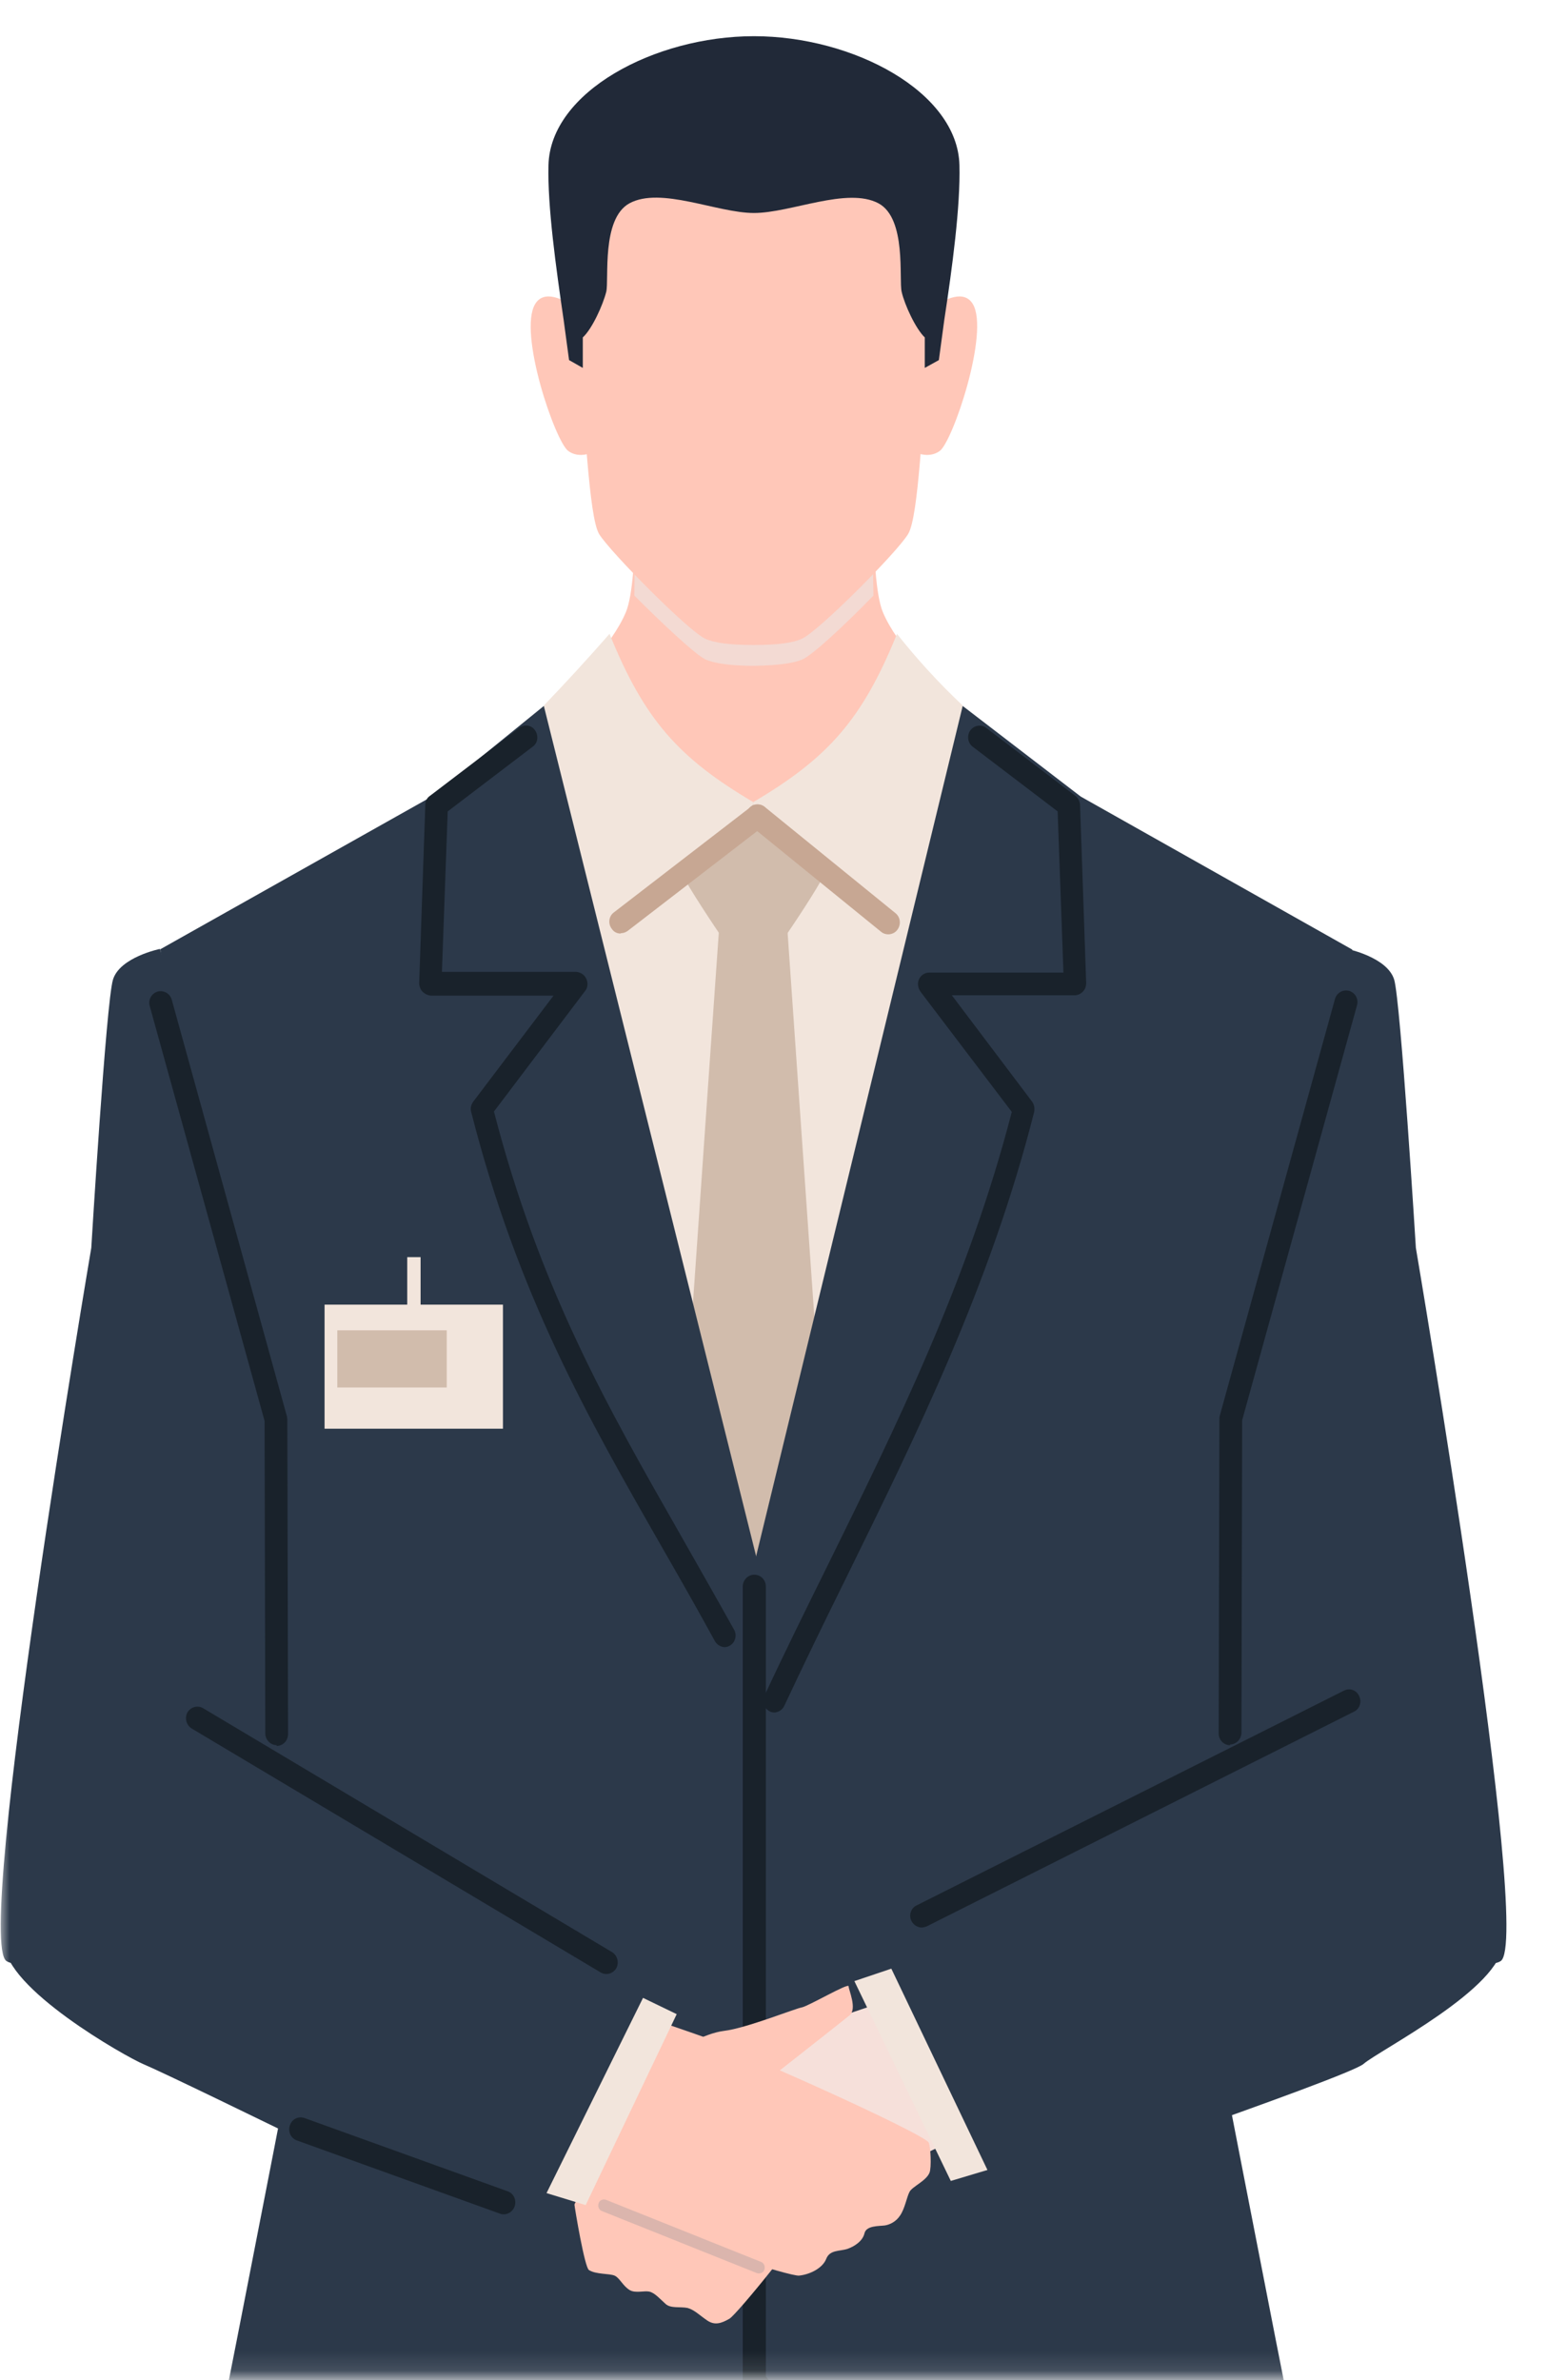 <svg width="83" height="126" viewBox="0 0 83 126" fill="none" xmlns="http://www.w3.org/2000/svg">
<mask id="mask0_4023_22220" style="mask-type:alpha" maskUnits="userSpaceOnUse" x="0" y="0" width="83" height="126">
<rect y="0.881" width="83" height="125" fill="#D9D9D9"/>
</mask>
<g mask="url(#mask0_4023_22220)">
<path d="M33.148 32.416C33.913 30.607 33.588 23.41 33.588 23.41L39.958 23.292L46.327 23.41C46.327 23.41 46.002 30.607 46.767 32.416C47.532 34.225 49.559 36.113 49.559 36.113C49.559 36.113 47.207 47.911 39.958 47.911C32.708 47.911 30.355 36.113 30.355 36.113C30.355 36.113 32.383 34.225 33.148 32.416Z" fill="#FFC7B8"/>
<g style="mix-blend-mode:multiply">
<path d="M46.263 31.531C44.829 33.005 43.05 34.677 42.495 34.913C42.036 35.109 41.214 35.227 39.932 35.247C38.65 35.247 37.828 35.109 37.369 34.913C36.833 34.657 35.054 32.986 33.601 31.531C33.639 29.269 33.562 27.126 33.562 27.126L39.932 26.988L46.301 27.126C46.301 27.126 46.206 29.269 46.263 31.531Z" fill="#F3DAD3"/>
</g>
<path d="M49.633 7.54C48.027 4.846 43.953 3.037 39.936 3.037C35.919 3.037 31.845 4.846 30.238 7.54C28.497 10.45 30.238 16.861 30.697 19.928C31.003 22.013 31.175 27.322 31.73 28.266C32.304 29.21 36.474 33.418 37.353 33.811C37.813 34.027 38.635 34.145 39.917 34.145C41.217 34.145 42.021 34.027 42.48 33.811C43.36 33.418 47.548 29.21 48.103 28.266C48.677 27.322 48.83 22.013 49.136 19.928C49.595 16.861 51.336 10.47 49.595 7.54H49.633Z" fill="#FFC7B8"/>
<path d="M32.326 17.863C32.326 17.863 29.265 14.579 28.347 16.093C27.429 17.607 29.418 23.408 30.107 23.88C31.082 24.568 32.421 23.29 32.421 23.29L32.326 17.863Z" fill="#FFC7B8"/>
<path d="M47.549 17.863C47.549 17.863 50.609 14.579 51.527 16.093C52.426 17.588 50.456 23.408 49.768 23.88C48.792 24.568 47.453 23.29 47.453 23.29L47.549 17.863Z" fill="#FFC7B8"/>
<path d="M39.935 1.916C34.675 1.916 29.147 4.866 29.052 8.739C28.994 10.922 29.453 14.186 29.855 16.939L30.142 19.063L30.869 19.476V17.863C31.366 17.411 31.94 16.133 32.112 15.445C32.265 14.796 31.844 11.591 33.336 10.765C35 9.86 37.984 11.276 39.935 11.276C41.886 11.276 44.87 9.88 46.534 10.765C48.026 11.571 47.605 14.776 47.758 15.445C47.911 16.133 48.505 17.411 48.983 17.863V19.476L49.729 19.063L50.016 16.939C50.436 14.186 50.876 10.922 50.819 8.739C50.723 4.866 45.195 1.916 39.935 1.916Z" fill="#212938"/>
<path d="M28.211 37.942L40.07 87.436L51.814 38.139L39.879 43.586L28.211 37.942Z" fill="#F2E5DC"/>
<path d="M38.347 45.473C37.83 52.709 34.789 96.382 34.789 97.07C34.789 97.818 39.648 106.352 39.896 106.352C40.145 106.352 45.003 97.916 45.003 97.07C45.003 96.303 41.943 52.709 41.446 45.473H38.347Z" fill="#D1BCAC"/>
<path d="M37.483 42.522C36.527 44.35 35.953 45.786 35.953 45.864C35.953 46.356 39.702 51.862 39.893 51.862C40.085 51.862 43.834 46.415 43.834 45.864C43.834 45.766 43.26 44.409 42.303 42.522H37.483Z" fill="#D1BCAC"/>
<path d="M39.899 42.462C35.958 40.142 34.122 38.097 32.286 33.555C31.023 34.99 30.029 36.072 28.805 37.35C29.646 42.226 29.991 45.825 33.931 48.538C35.04 46.277 38.196 44.252 39.899 42.6V42.462Z" fill="#F2E5DC"/>
<path d="M39.898 42.462C43.839 40.142 45.675 38.097 47.511 33.555C48.468 34.774 49.711 36.15 50.992 37.35C50.151 42.226 49.826 46.081 45.885 48.794C44.776 46.533 41.601 44.252 39.898 42.6V42.462Z" fill="#F2E5DC"/>
<path d="M16.142 125.463C16.142 125.463 15.836 140.289 16.142 156.099C16.372 167.897 17.194 180.442 17.194 186.676C17.194 201.266 14.555 248.086 14.555 248.086L21.135 249.089L29.723 253.631C29.723 253.631 33.453 245.352 33.032 242.953C32.611 240.555 31.081 235.442 31.215 233.495C31.349 231.549 35.519 196.37 35.519 196.37L40.645 164.141V121.451L16.123 125.443L16.142 125.463Z" fill="#2C394A"/>
<path d="M64.326 125.463C64.326 125.463 64.632 140.29 64.326 156.1C64.096 167.898 63.274 180.443 63.274 186.677C63.274 201.267 65.359 247.752 65.359 247.752L50.726 253.632C50.726 253.632 47.934 245.275 48.335 242.876C48.737 240.496 48.641 236.111 48.507 234.184C48.373 232.238 44.911 196.391 44.911 196.391L39.785 164.162V121.472L64.307 125.463H64.326Z" fill="#2C394A"/>
<path d="M11.438 129.398C10.902 131.856 36.17 138.345 37.107 136.182C38.044 134.019 40.856 118.367 40.856 118.367V85.607L28.806 37.372L22.972 42.111L8.492 50.252L17.061 100.65C17.061 100.65 11.973 126.94 11.438 129.418V129.398Z" fill="#2C394A"/>
<path d="M68.684 129.398C69.219 131.856 43.952 138.345 43.015 136.182C42.077 134.019 39.266 118.367 39.266 118.367V85.607L50.991 37.372L57.245 42.17L71.629 50.272L63.06 100.67C63.06 100.67 68.148 126.96 68.684 129.438V129.398Z" fill="#2C394A"/>
<path d="M33.928 137.301C28.342 137.301 17.994 133.565 16.579 133.054C16.273 132.936 16.101 132.582 16.215 132.247C16.33 131.933 16.674 131.756 17 131.874C23.254 134.174 33.985 137.222 36.127 135.63C39.111 133.408 39.341 126.348 39.341 126.27V83.993C39.341 83.658 39.608 83.363 39.953 83.363C40.297 83.363 40.565 83.639 40.565 83.993V126.289C40.565 126.624 40.316 134.056 36.854 136.652C36.242 137.104 35.228 137.301 33.966 137.301H33.928Z" fill="#19222B"/>
<path d="M46.154 137.302C44.891 137.302 43.877 137.105 43.265 136.653C39.803 134.058 39.555 126.625 39.555 126.31C39.555 125.976 39.803 125.681 40.148 125.661C40.492 125.661 40.76 125.917 40.779 126.271C40.779 126.349 41.008 133.409 43.992 135.631C46.115 137.223 56.846 134.176 63.12 131.875C63.445 131.757 63.789 131.934 63.904 132.248C64.019 132.583 63.847 132.937 63.541 133.055C62.144 133.566 51.777 137.302 46.192 137.302H46.154Z" fill="#19222B"/>
<path d="M8.489 50.231C8.489 50.231 6.346 50.664 5.983 51.864C5.62 53.063 4.835 66.061 4.835 66.061C4.835 66.061 -1.381 102.635 0.34 103.815C2.062 104.995 17.096 98.644 17.096 98.644L13.232 65.353L8.47 50.231H8.489Z" fill="#2C394A"/>
<path d="M46.364 106.134C46.231 106.134 39.574 108.474 39.574 108.474L44.375 116.241L51.108 112.996L46.364 106.134Z" fill="#F6E0DA"/>
<path d="M37.412 108.079C36.456 107.961 33.931 113.526 33.931 113.526C33.931 113.526 32.573 116.81 34.294 117.734C36.016 118.658 41.869 120.526 42.328 120.467C42.901 120.408 43.571 120.074 43.762 119.583C43.953 119.091 44.47 119.189 44.891 119.052C45.273 118.914 45.694 118.639 45.79 118.226C45.885 117.813 46.555 117.852 46.861 117.813C47.129 117.773 47.454 117.616 47.664 117.302C47.932 116.928 48.028 116.299 48.181 116.023C48.334 115.748 49.061 115.453 49.233 115.021C49.347 114.745 49.29 113.624 49.194 113.428C48.965 112.956 38.368 108.178 37.393 108.06L37.412 108.079Z" fill="#FFC7B8"/>
<path d="M36.36 110.932C37.01 110.323 41.697 113.095 41.697 113.095C41.697 113.095 44.374 114.806 43.552 116.399C42.73 118.011 39 122.554 38.636 122.75C38.196 123.006 37.852 123.104 37.469 122.849C37.087 122.593 36.781 122.278 36.417 122.18C36.035 122.101 35.518 122.219 35.251 121.964C34.964 121.708 34.677 121.374 34.39 121.315C34.122 121.256 33.663 121.413 33.357 121.236C32.994 121.02 32.821 120.587 32.554 120.469C32.286 120.351 31.559 120.41 31.196 120.174C30.966 120.037 30.45 116.93 30.43 116.733C30.354 116.261 35.71 111.483 36.36 110.873V110.932Z" fill="#FFC7B8"/>
<path d="M40.199 120.353C40.199 120.353 40.123 120.353 40.084 120.333L31.879 117.05C31.726 116.991 31.649 116.814 31.707 116.637C31.764 116.46 31.955 116.401 32.108 116.46L40.314 119.743C40.467 119.802 40.544 119.979 40.486 120.156C40.448 120.274 40.333 120.353 40.199 120.353Z" fill="#DBB5AD"/>
<path d="M34.981 107.058C35.115 107.058 38.577 108.297 38.577 108.297L33.374 116.614L30.562 115.454L34.981 107.038V107.058Z" fill="#FFC7B8"/>
<path d="M27.867 115.77L31.023 116.734L35.843 106.627L31.98 104.759L27.867 115.77Z" fill="#F2E5DC"/>
<path d="M53.517 114.512L50.361 115.456L45.254 104.877L49.405 103.48L53.517 114.512Z" fill="#F2E5DC"/>
<path d="M35.883 108.552C35.883 108.552 37.222 107.647 38.369 107.509C39.517 107.372 42.118 106.33 42.463 106.271C42.807 106.212 44.949 104.953 44.949 105.15C44.949 105.346 45.408 106.33 45.007 106.684C44.605 107.018 39.288 111.187 39.288 111.187L35.902 108.532L35.883 108.552Z" fill="#FFC7B8"/>
<path d="M8.983 91.857C9.328 91.857 34.519 104.835 34.519 104.835L27.537 118.954C27.537 118.954 9.576 110.105 7.606 109.279C6.631 108.867 0.242 105.248 0.242 102.889C0.242 100.529 8.983 91.877 8.983 91.877V91.857Z" fill="#2C394A"/>
<path d="M38.404 87.198C38.194 87.198 37.983 87.081 37.869 86.884C36.912 85.134 35.956 83.462 35.019 81.83C31.117 75.007 27.425 68.557 24.957 58.863C24.9 58.666 24.957 58.47 25.072 58.312L29.319 52.708H22.815C22.643 52.689 22.49 52.61 22.375 52.492C22.261 52.374 22.203 52.197 22.203 52.04L22.528 42.601C22.528 42.404 22.624 42.227 22.777 42.129L27.502 38.531C27.769 38.334 28.152 38.373 28.343 38.668C28.534 38.944 28.496 39.337 28.209 39.533L23.714 42.955L23.408 51.45H30.524C30.753 51.469 30.964 51.607 31.059 51.823C31.155 52.04 31.136 52.295 30.983 52.472L26.163 58.843C28.592 68.223 32.207 74.535 36.013 81.201C36.95 82.853 37.907 84.524 38.882 86.274C39.054 86.569 38.94 86.963 38.653 87.12C38.557 87.179 38.462 87.198 38.347 87.198H38.404Z" fill="#19222B"/>
<path d="M41.044 90.659C41.044 90.659 40.872 90.659 40.776 90.6C40.47 90.443 40.336 90.089 40.489 89.775C41.522 87.553 42.632 85.311 43.76 83.03C47.452 75.538 51.277 67.81 53.592 58.863L48.752 52.492C48.619 52.295 48.58 52.04 48.676 51.843C48.772 51.627 48.982 51.489 49.212 51.489H56.327L56.021 42.955L51.526 39.534C51.258 39.337 51.201 38.944 51.392 38.669C51.602 38.393 51.966 38.334 52.234 38.531L56.958 42.129C57.111 42.247 57.188 42.424 57.207 42.601L57.532 52.04C57.532 52.217 57.475 52.374 57.36 52.492C57.245 52.61 57.092 52.689 56.92 52.689H50.417L54.663 58.313C54.778 58.47 54.816 58.666 54.778 58.863C52.444 68.066 48.542 75.951 44.793 83.581C43.664 85.862 42.574 88.103 41.541 90.305C41.446 90.522 41.216 90.659 40.987 90.659H41.044Z" fill="#19222B"/>
<path d="M14.664 92.389C14.339 92.389 14.052 92.114 14.052 91.76L14.014 75.222L7.931 53.258C7.835 52.924 8.027 52.59 8.352 52.491C8.677 52.413 9.002 52.59 9.098 52.924L15.199 74.987C15.199 74.987 15.219 75.105 15.219 75.163L15.257 91.799C15.257 92.153 14.989 92.428 14.645 92.428L14.664 92.389Z" fill="#19222B"/>
<path d="M32.131 104.502C32.035 104.502 31.921 104.483 31.825 104.424L10.153 91.505C9.867 91.328 9.771 90.954 9.924 90.659C10.096 90.364 10.46 90.266 10.746 90.423L32.418 103.342C32.705 103.519 32.8 103.893 32.648 104.188C32.533 104.384 32.322 104.502 32.131 104.502Z" fill="#19222B"/>
<path d="M26.682 117.224C26.682 117.224 26.548 117.224 26.471 117.184L15.722 113.311C15.396 113.193 15.243 112.839 15.358 112.504C15.473 112.17 15.817 112.013 16.142 112.131L26.892 116.005C27.217 116.122 27.37 116.476 27.256 116.811C27.16 117.066 26.93 117.224 26.682 117.224Z" fill="#19222B"/>
<path d="M71.342 50.231C71.342 50.231 73.484 50.664 73.847 51.864C74.192 53.043 74.995 66.061 74.995 66.061C74.995 66.061 81.212 102.635 79.49 103.815C77.769 104.995 62.734 98.644 62.734 98.644L66.598 65.353L71.361 50.231H71.342Z" fill="#2C394A"/>
<path d="M70.848 91.857C70.504 91.857 46.633 103.007 46.633 103.007L52.964 116.26C52.964 116.26 71.422 109.968 72.225 109.26C73.029 108.552 79.59 105.229 79.59 102.869C79.59 100.509 70.848 91.857 70.848 91.857Z" fill="#2C394A"/>
<path d="M65.163 92.39C64.819 92.39 64.551 92.115 64.551 91.761L64.589 75.125C64.589 75.125 64.589 75.007 64.608 74.948L70.71 52.886C70.805 52.551 71.131 52.374 71.456 52.453C71.781 52.551 71.972 52.886 71.877 53.22L65.794 75.184L65.756 91.722C65.756 92.056 65.488 92.351 65.144 92.351L65.163 92.39Z" fill="#19222B"/>
<path d="M48.829 102.043C48.6 102.043 48.389 101.906 48.275 101.69C48.121 101.375 48.255 101.001 48.561 100.864L71.189 89.498C71.495 89.341 71.859 89.478 71.993 89.793C72.146 90.108 72.012 90.481 71.706 90.619L49.078 101.984C49.078 101.984 48.906 102.043 48.81 102.043H48.829Z" fill="#19222B"/>
<path d="M26.64 69.066H17.191V75.634H26.64V69.066Z" fill="#F2E5DC"/>
<path d="M22.278 66.551H21.57V69.717H22.278V66.551Z" fill="#F2E5DC"/>
<path d="M23.663 70.425H17.867V73.453H23.663V70.425Z" fill="#D1BCAC"/>
<path d="M32.879 49.422C32.688 49.422 32.516 49.343 32.401 49.166C32.191 48.891 32.248 48.498 32.516 48.301L39.765 42.717C40.033 42.52 40.416 42.559 40.607 42.835C40.817 43.11 40.76 43.503 40.492 43.7L33.243 49.284C33.128 49.363 33.013 49.402 32.879 49.402V49.422Z" fill="#C7A793"/>
<path d="M47.049 49.463C46.915 49.463 46.781 49.423 46.666 49.325L39.742 43.701C39.475 43.485 39.436 43.092 39.647 42.816C39.857 42.541 40.24 42.502 40.508 42.718L47.432 48.342C47.699 48.558 47.738 48.951 47.527 49.227C47.413 49.384 47.221 49.463 47.049 49.463Z" fill="#C7A793"/>
</g>
</svg>
